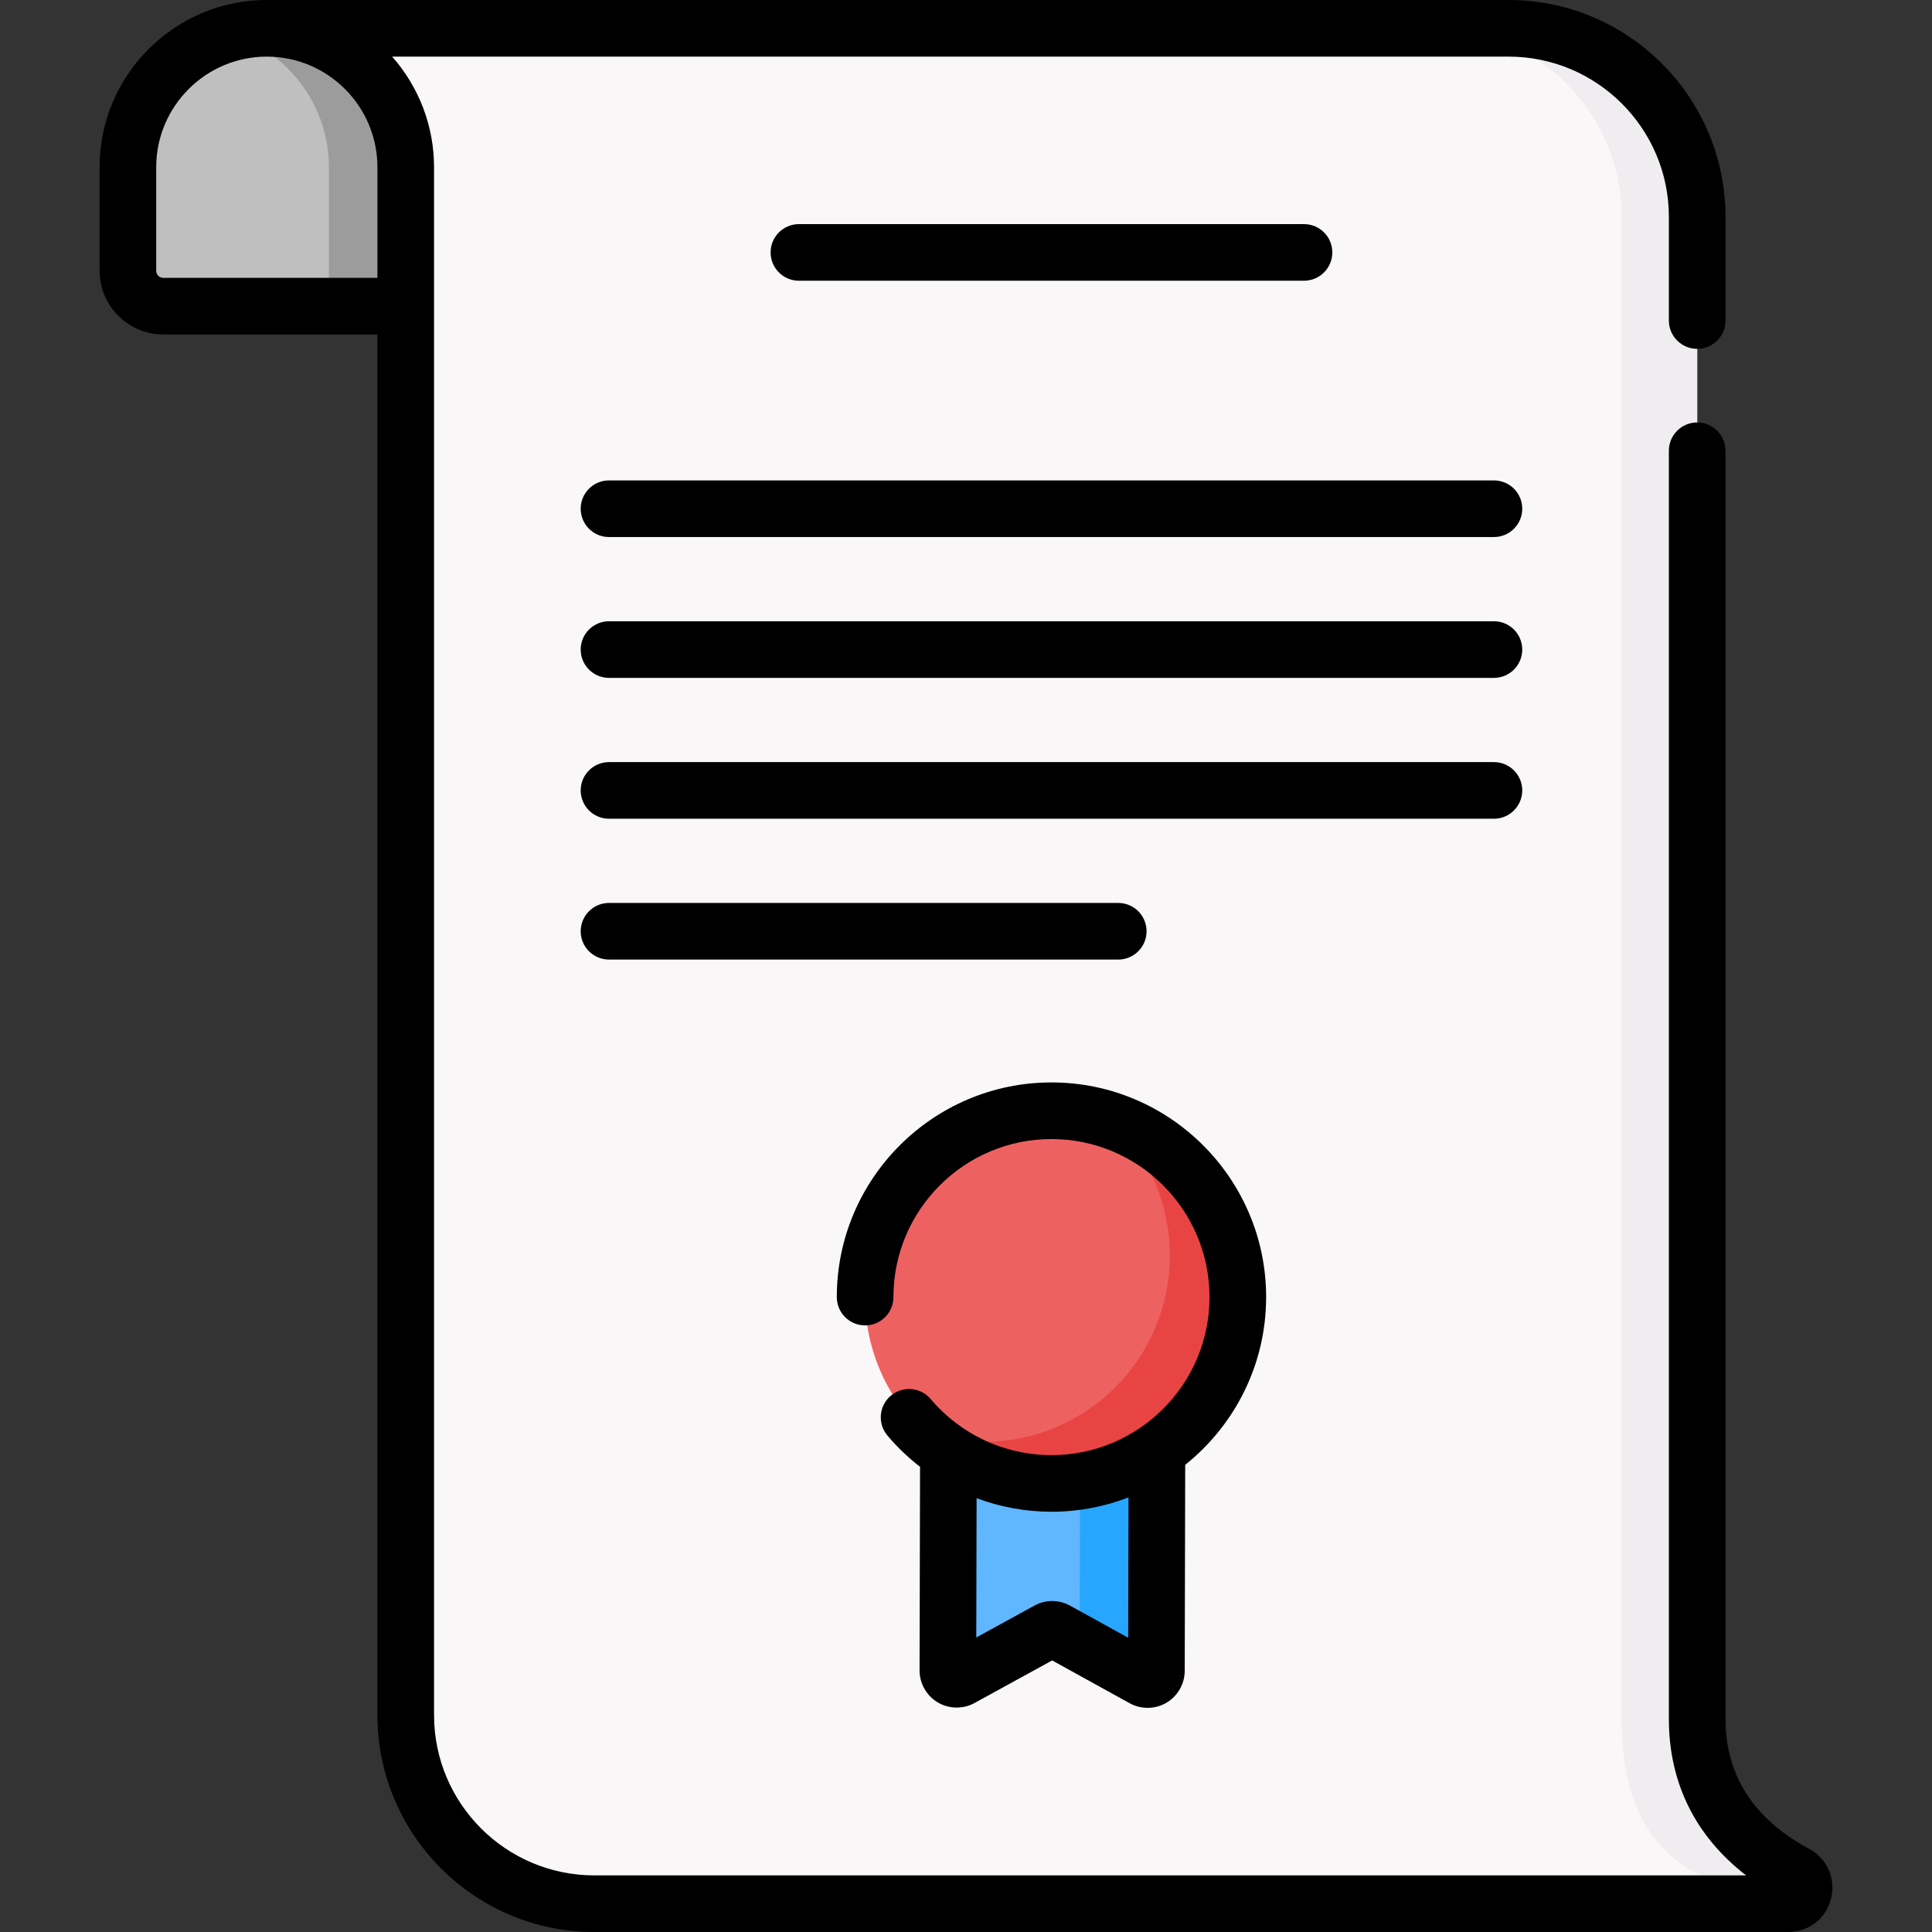 <svg id="Capa_1" enable-background="new 0 0 511.835 511.835" height="512" viewBox="0 0 511.835 511.835" width="512" xmlns="http://www.w3.org/2000/svg"><rect x="0" y="0" width="511.835" height="511.835" fill="#333333" stroke="none"/><g><g><path d="m107.491 81.106h-64.231c-5.178 0-9.376-4.198-9.376-9.376v-27.427c0-20.326 16.478-36.803 36.804-36.803 20.326 0 36.803 16.477 36.803 36.803z" fill="#bfbfbf"/></g><g><path d="m107.493 44.307v36.8h-20.36v-36.8c0-10.17-4.12-19.37-10.78-26.03-4.34-4.34-9.77-7.61-15.84-9.35 3.23-.93 6.64-1.43 10.17-1.43 10.17 0 19.37 4.12 26.03 10.78s10.78 15.86 10.78 26.03z" fill="#9c9c9c"/></g><g><path d="m475.684 496.385c-12.742-6.863-26.057-19.241-26.057-41.007v-397.924c0-27.589-22.365-49.954-49.954-49.954h-328.985c20.326 0 36.803 16.477 36.803 36.803v410.078c0 27.589 22.365 49.954 49.954 49.954h243.477 72.806c4.406 0 5.835-5.861 1.956-7.95z" fill="#f9f7f8"/></g><g><path d="m473.732 504.331h-26.135c4.404 0 5.835-5.855 1.952-7.946-12.74-6.866-19.933-19.236-19.933-41.004v-397.926c0-27.593-22.368-49.951-49.961-49.951h20.016c27.592 0 49.961 22.358 49.961 49.951v397.926c0 21.768 13.311 34.138 26.051 41.004 3.884 2.091 2.453 7.946-1.951 7.946z" fill="#efedef"/></g><g><g><g><path d="m251.286 371.053 55.243.08-.166 71.499c-.003 1.771-1.903 2.891-3.454 2.035l-23.029-12.718c-.698-.386-1.546-.387-2.245-.003l-23.066 12.651c-1.553.852-3.451-.274-3.448-2.045z" fill="#60b7ff"/></g></g><g><g><path d="m306.534 371.136-.17 71.5c0 1.77-1.9 2.89-3.45 2.03l-16.87-9.32.15-64.21-34.91-.05v-.03z" fill="#26a6fe"/></g></g><g><circle cx="278.56" cy="343.63" fill="#ee6161" r="49.368"/></g><g><path d="m327.933 343.633c0 27.26-22.11 49.36-49.37 49.36-13.23 0-25.25-5.2-34.11-13.68 5.04 1.74 10.46 2.68 16.09 2.68 27.27 0 49.37-22.1 49.37-49.36 0-14.03-5.85-26.68-15.24-35.67 19.35 6.67 33.26 25.04 33.26 46.67z" fill="#e94444"/></g><g><path d="m479.24 489.781c-14.673-7.902-22.113-19.478-22.113-34.403v-335.961c0-4.143-3.358-7.5-7.5-7.5s-7.5 3.357-7.5 7.5v335.961c0 16.937 7.028 31.087 20.459 41.457h-305.141c-23.409 0-42.454-19.045-42.454-42.454 0 0 0-410.077 0-410.078 0-10.806-3.945-21.205-11.102-29.303h295.784c23.409 0 42.454 19.045 42.454 42.454v27.464c0 4.143 3.358 7.5 7.5 7.5s7.5-3.357 7.5-7.5v-27.464c0-31.681-25.774-57.454-57.454-57.454h-328.985c-24.429 0-44.303 19.874-44.303 44.303v27.427c0 9.306 7.57 16.876 16.875 16.876h56.731v365.774c0 31.681 25.774 57.454 57.454 57.454h316.283c5.457 0 10.018-3.548 11.35-8.828 1.339-5.308-1.007-10.622-5.838-13.225zm-379.249-416.175h-56.731c-1.034 0-1.875-.842-1.875-1.876v-27.427c0-16.157 13.145-29.303 29.303-29.303s29.303 13.146 29.303 29.303z"/><path d="m345.465 74.373c4.142 0 7.5-3.357 7.5-7.5s-3.358-7.5-7.5-7.5h-133.809c-4.142 0-7.5 3.357-7.5 7.5s3.358 7.5 7.5 7.5z"/><path d="m395.781 127.276h-234.441c-4.142 0-7.5 3.357-7.5 7.5s3.358 7.5 7.5 7.5h234.441c4.142 0 7.5-3.357 7.5-7.5s-3.358-7.5-7.5-7.5z"/><path d="m395.781 164.589h-234.441c-4.142 0-7.5 3.357-7.5 7.5s3.358 7.5 7.5 7.5h234.441c4.142 0 7.5-3.357 7.5-7.5s-3.358-7.5-7.5-7.5z"/><path d="m403.281 209.401c0-4.143-3.358-7.5-7.5-7.5h-234.441c-4.142 0-7.5 3.357-7.5 7.5s3.358 7.5 7.5 7.5h234.441c4.142 0 7.5-3.357 7.5-7.5z"/><path d="m303.754 246.714c0-4.143-3.358-7.5-7.5-7.5h-134.914c-4.142 0-7.5 3.357-7.5 7.5s3.358 7.5 7.5 7.5h134.914c4.142 0 7.5-3.358 7.5-7.5z"/><path d="m248.434 451.009c2.974 1.764 6.706 1.826 9.741.164l20.57-11.283 20.54 11.344c1.472.813 3.11 1.218 4.747 1.217 1.731 0 3.461-.452 4.993-1.354 2.979-1.756 4.833-4.995 4.837-8.446l.127-54.584c13.053-10.429 21.439-26.467 21.439-44.435 0-31.357-25.511-56.868-56.869-56.868s-56.868 25.511-56.868 56.868c0 4.143 3.358 7.5 7.5 7.5s7.5-3.357 7.5-7.5c0-23.086 18.782-41.868 41.868-41.868s41.869 18.782 41.869 41.868-18.782 41.868-41.869 41.868c-12.351 0-24.012-5.416-31.993-14.859-2.673-3.162-7.406-3.561-10.569-.886-3.164 2.674-3.561 7.405-.887 10.569 2.606 3.083 5.507 5.841 8.634 8.265l-.126 53.953c-.003 3.458 1.842 6.702 4.816 8.467zm10.292-54.094c6.271 2.333 12.97 3.583 19.834 3.583 7.192 0 14.07-1.356 20.409-3.802l-.086 37.18-15.378-8.493c-1.487-.821-3.118-1.231-4.75-1.231-1.623 0-3.246.406-4.727 1.218l-15.387 8.44z"/></g></g></g></svg>